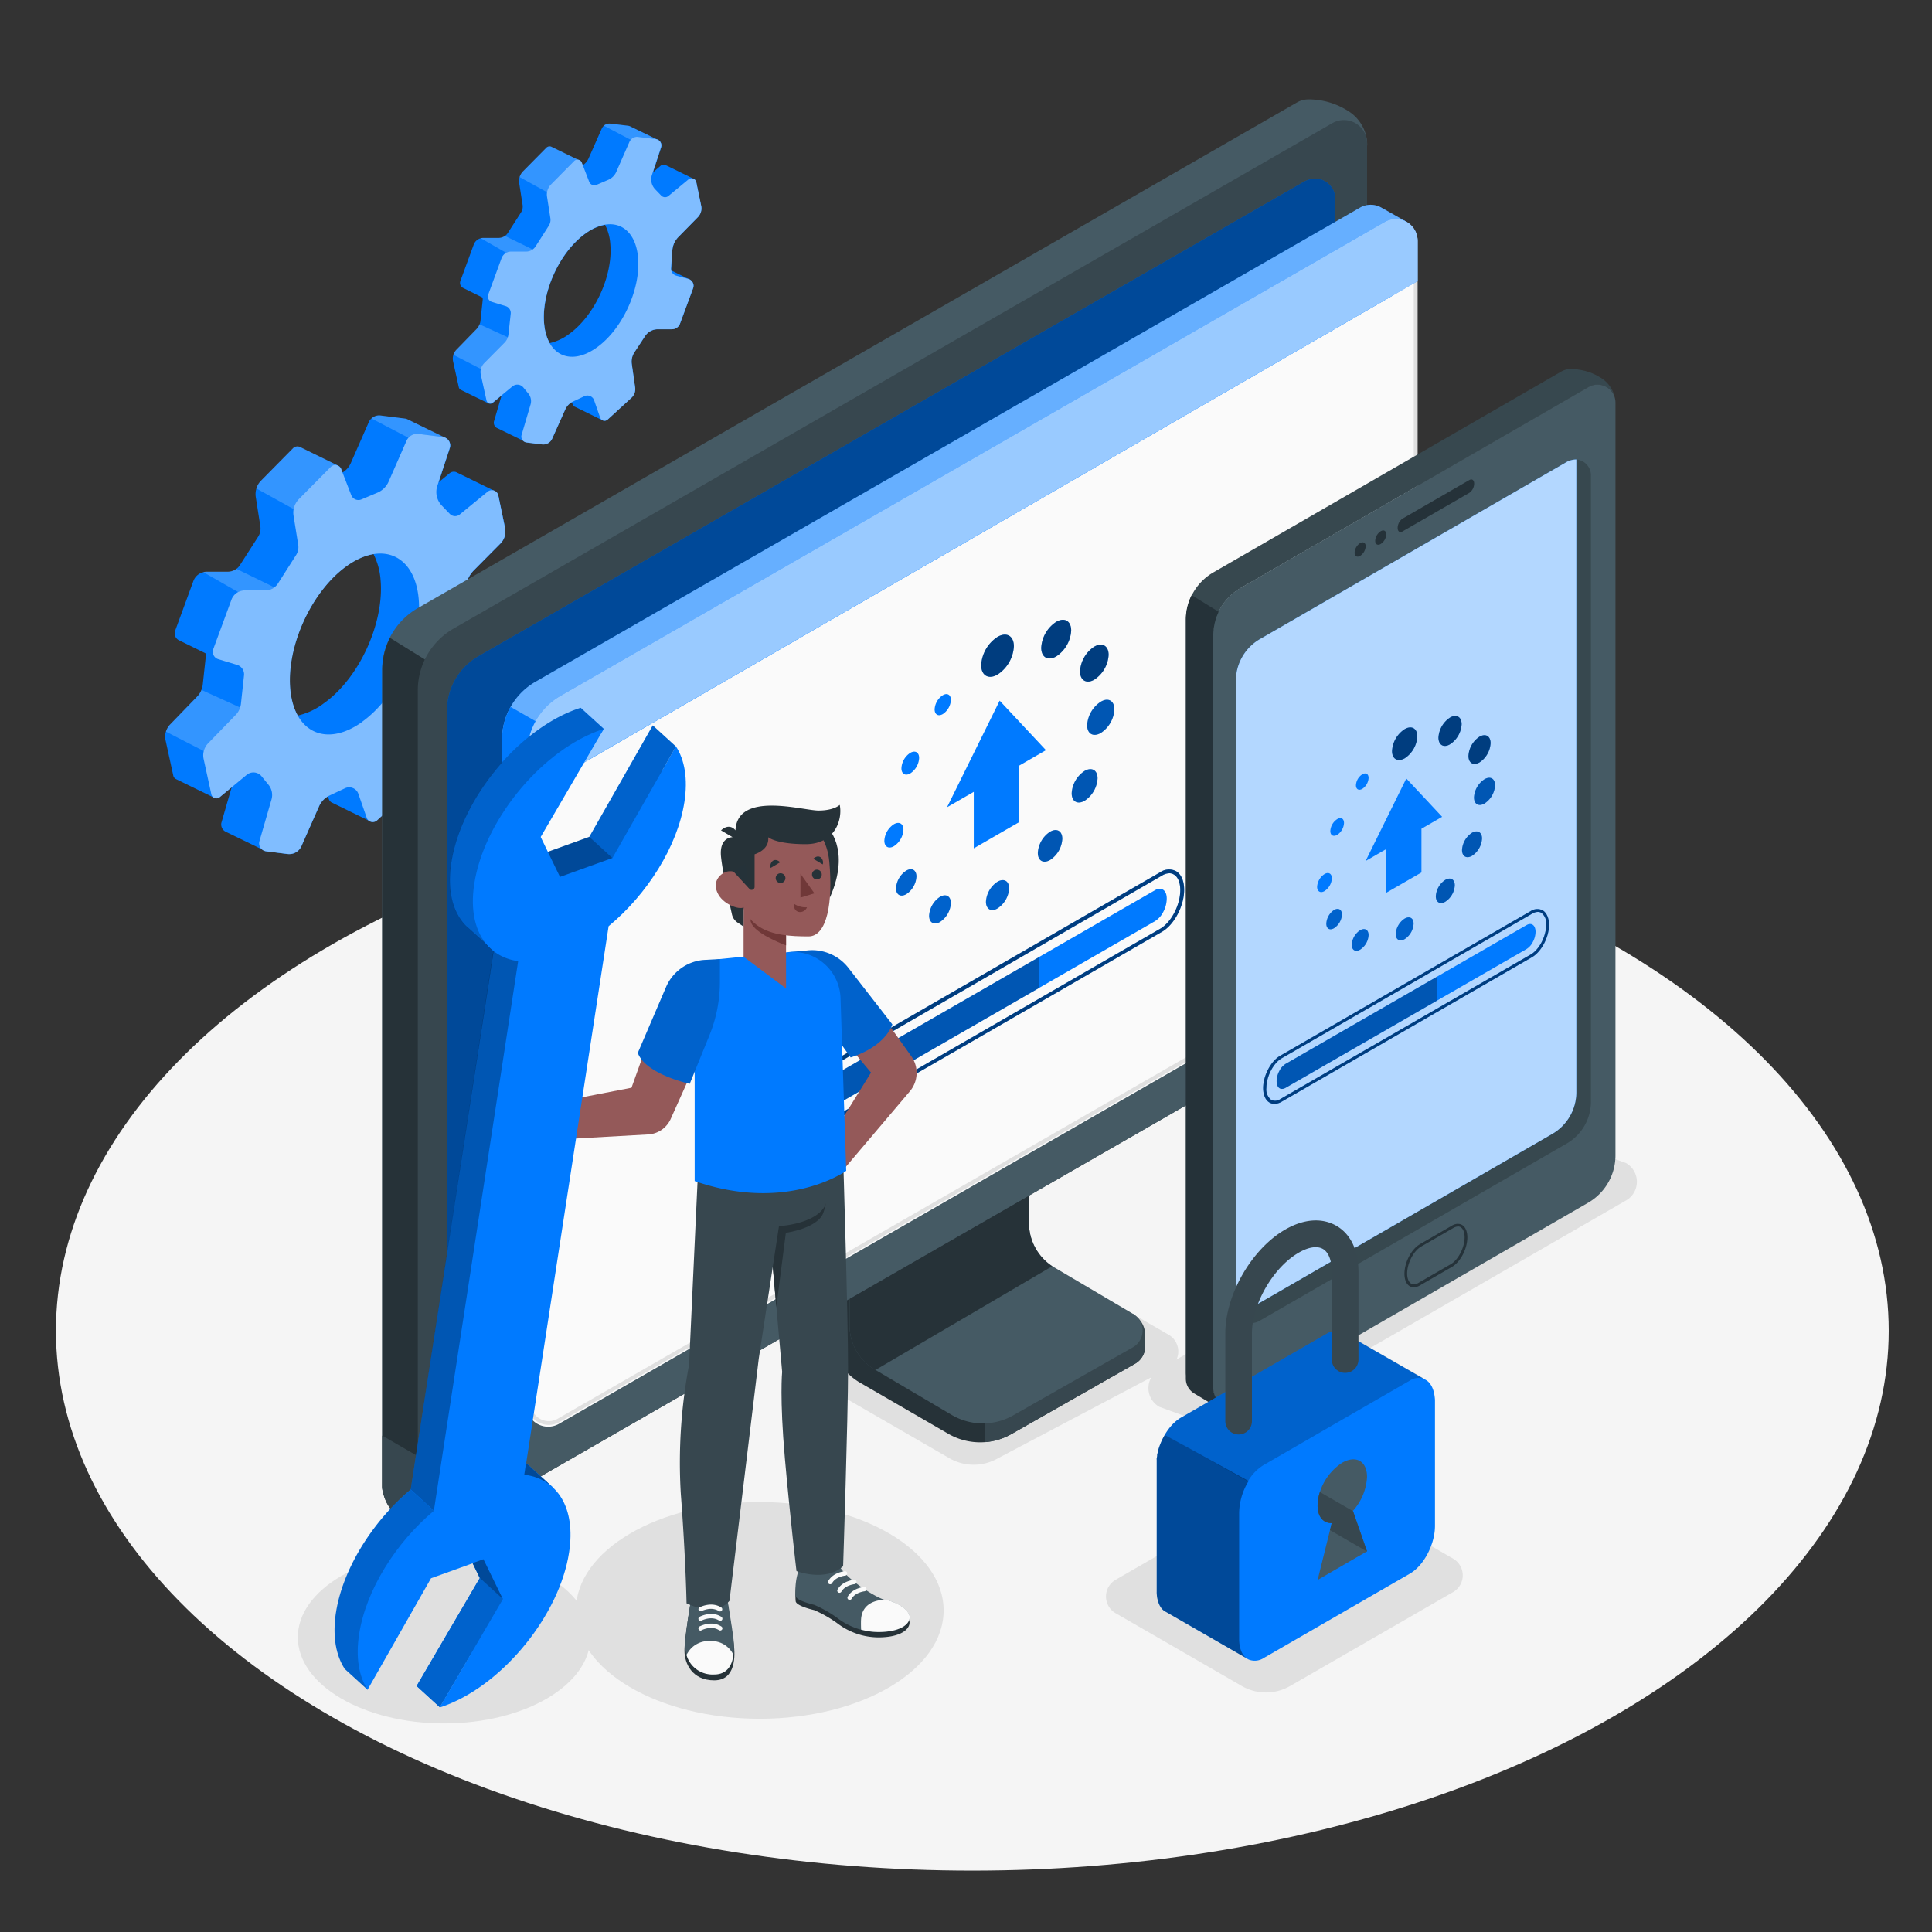 <svg xmlns="http://www.w3.org/2000/svg" viewBox="0 0 500 500"><rect x="0" y="0" width="500" height="500" fill="#333333" stroke="none"/><g id="freepik--Floor--inject-404"><ellipse cx="251.64" cy="344.39" rx="237.16" ry="139.72" style="fill:#f5f5f5"></ellipse></g><g id="freepik--Shadows--inject-404"><ellipse cx="196.62" cy="416.77" rx="47.59" ry="28.04" style="fill:#e0e0e0"></ellipse><ellipse cx="114.93" cy="423.72" rx="37.85" ry="22.3" style="fill:#e0e0e0"></ellipse><path d="M420.84,310.66l-98.11,56.58a14.07,14.07,0,0,1-14.06,0L300,364.07a5.57,5.57,0,0,1,0-9.65l98.11-56.58a14.07,14.07,0,0,1,14.06,0l8.66,3.17A5.57,5.57,0,0,1,420.84,310.66Z" style="fill:#e0e0e0"></path><path d="M376.11,412l-42.22,24.33a12.52,12.52,0,0,1-12.53,0l-32.68-18.86a5,5,0,0,1,0-8.6l42.22-24.34a12.54,12.54,0,0,1,12.54,0l32.67,18.87A5,5,0,0,1,376.11,412Z" style="fill:#e0e0e0"></path><path d="M302.49,354.06,258.26,377.4a12.57,12.57,0,0,1-12.53,0l-32.68-18.87a5,5,0,0,1,0-8.6l44.23-23.34a12.52,12.52,0,0,1,12.53,0l32.68,18.87A5,5,0,0,1,302.49,354.06Z" style="fill:#e0e0e0"></path></g><g id="freepik--Gears--inject-404"><path d="M120.48,152.35a7.49,7.49,0,0,1,2.15-4.75l6.89-6.95a4.44,4.44,0,0,0,1.19-4l-1.74-8.4a1.7,1.7,0,0,0-.89-1.16h0l-9.76-4.77-.23-.12a1.72,1.72,0,0,0-1.73.27l-2.84,2.34,2.9-8.82a2.19,2.19,0,0,0-1.12-2.65h0l-9.75-4.77h0a2.17,2.17,0,0,0-.78-.25l-6.27-.79a2.92,2.92,0,0,0-2.38.77h0a2.79,2.79,0,0,0-.7,1L90.8,119.82a5.39,5.39,0,0,1-2.12,2.45l-.34-.86a1.64,1.64,0,0,0-.86-.91h0l-9.58-4.68-.31-.15h0a1.62,1.62,0,0,0-1.77.37l-8.21,8.31a4.94,4.94,0,0,0-1.25,2.06,5,5,0,0,0-.16,2.25l1.18,7.56a3.89,3.89,0,0,1-.57,2.68l-4.68,7.29a3.56,3.56,0,0,1-1,1.07,3.87,3.87,0,0,1-2.25.72H53.53a3.3,3.3,0,0,0-1,.13,3.62,3.62,0,0,0-2.49,2.28l-4.71,12.84a2,2,0,0,0,.89,2.42h0l6.95,3.41a2.67,2.67,0,0,1,.08.94l-.78,7.2a5.19,5.19,0,0,1-.35,1.34,5,5,0,0,1-1,1.61L44,187.52a4.49,4.49,0,0,0-1.15,4.07l2,9.15a1.29,1.29,0,0,0,.77.92h0l9.71,4.75h0a1.32,1.32,0,0,0,1.49-.13l3.15-2.6-2.64,9.14a1.63,1.63,0,0,0-.08.62h0a2.1,2.1,0,0,0,1.21,1.84l0,0L68,219.91h0a2,2,0,0,0,1,.39l5.46.69A3.46,3.46,0,0,0,78,219L82.6,208.6a5.44,5.44,0,0,1,2.26-2.48l.24.69a1.61,1.61,0,0,0,1,1h0l9.59,4.7,0,0,0,0h0a1.61,1.61,0,0,0,1.8-.27l8.36-7.65a4.16,4.16,0,0,0,1.31-3.65l-1.19-8.36a5.92,5.92,0,0,1,.89-4l3.83-5.92a5.36,5.36,0,0,1,4.49-2.44h5.09a3,3,0,0,0,2.85-2l4.62-12.44a2.53,2.53,0,0,0-1.1-3.05h0l0,0-.19-.09-6.4-3.12a2.82,2.82,0,0,1-.08-.82Zm-30.68-6a16.67,16.67,0,0,1,6.84-3,17.61,17.61,0,0,1,1.85,6.7c1,11.2-5.55,25.54-14.73,32A17.6,17.6,0,0,1,77,185.2a16.93,16.93,0,0,1-2-6.79C74,167.21,80.63,152.87,89.8,146.37Z" style="fill:#007AFF"></path><path d="M63.28,183.62,52.71,194.36l-9.75-5A4.44,4.44,0,0,1,44,187.52l7.15-7.36a5,5,0,0,0,1-1.61Z" style="fill:#fff;opacity:0.2"></path><path d="M71,152l-.22,1.2H61.59l-9-5.14a3.3,3.3,0,0,1,1-.13h5.33a3.87,3.87,0,0,0,2.25-.72Z" style="fill:#fff;opacity:0.2"></path><path d="M87.48,120.5l-4.13,4.07h0L76,131.76l-9.67-5.35h0a4.94,4.94,0,0,1,1.25-2.06L75.81,116a1.62,1.62,0,0,1,1.77-.37h0l.31.15Z" style="fill:#fff;opacity:0.2"></path><path d="M115.35,113.31h-9.62l-9.58-5h0a2.92,2.92,0,0,1,2.38-.77l6.27.79a2.17,2.17,0,0,1,.78.25h0Z" style="fill:#fff;opacity:0.2"></path><path d="M122.63,147.6l6.89-6.95a4.44,4.44,0,0,0,1.19-4l-1.74-8.4a1.72,1.72,0,0,0-2.78-1L119,133.13a1.91,1.91,0,0,1-2.6-.15l-2.06-2.14a5.05,5.05,0,0,1-1.16-5.09l3.21-9.79a2.19,2.19,0,0,0-1.81-2.87l-6.27-.79a3,3,0,0,0-3.09,1.75l-4.64,10.58a5.5,5.5,0,0,1-2.9,2.87l-4.17,1.76a2,2,0,0,1-2.6-1.11l-2.61-6.74a1.65,1.65,0,0,0-2.71-.57l-8.22,8.3a5,5,0,0,0-1.4,4.32L77.18,141a3.84,3.84,0,0,1-.57,2.68L71.94,151a3.87,3.87,0,0,1-3.27,1.79H63.35a3.68,3.68,0,0,0-3.45,2.41L55.19,168a2,2,0,0,0,1.29,2.59l4.88,1.48a2.55,2.55,0,0,1,1.79,2.72l-.78,7.2A5,5,0,0,1,61,185l-7.14,7.35a4.5,4.5,0,0,0-1.16,4.08l2,9.15a1.34,1.34,0,0,0,2.15.74l7-5.79a2.73,2.73,0,0,1,3.85.38l1.78,2.18a4.19,4.19,0,0,1,.78,3.82l-3.11,10.76a2.08,2.08,0,0,0,1.75,2.65l5.46.69A3.46,3.46,0,0,0,78,219L82.6,208.6a5.44,5.44,0,0,1,2.62-2.69L89.29,204a2.52,2.52,0,0,1,3.46,1.45l2.16,6.2a1.65,1.65,0,0,0,2.67.67l8.36-7.65a4.16,4.16,0,0,0,1.31-3.65l-1.19-8.36a5.92,5.92,0,0,1,.89-4l3.83-5.92a5.36,5.36,0,0,1,4.49-2.44h5.09a3,3,0,0,0,2.85-2l4.62-12.44a2.53,2.53,0,0,0-1.72-3.32l-4.2-1.13a2.58,2.58,0,0,1-1.89-2.66l.46-6.34A7.49,7.49,0,0,1,122.63,147.6Zm-29,39.3c-9.18,6.5-17.46,2.7-18.5-8.49s5.55-25.54,14.72-32,17.46-2.69,18.5,8.5S102.75,180.41,93.58,186.9Z" style="fill:#007AFF"></path><path d="M122.63,147.6l6.89-6.95a4.44,4.44,0,0,0,1.19-4l-1.74-8.4a1.72,1.72,0,0,0-2.78-1L119,133.13a1.91,1.91,0,0,1-2.6-.15l-2.06-2.14a5.05,5.05,0,0,1-1.16-5.09l3.21-9.79a2.19,2.19,0,0,0-1.81-2.87l-6.27-.79a3,3,0,0,0-3.09,1.75l-4.64,10.58a5.5,5.5,0,0,1-2.9,2.87l-4.17,1.76a2,2,0,0,1-2.6-1.11l-2.61-6.74a1.65,1.65,0,0,0-2.71-.57l-8.22,8.3a5,5,0,0,0-1.4,4.32L77.18,141a3.84,3.84,0,0,1-.57,2.68L71.94,151a3.87,3.87,0,0,1-3.27,1.79H63.35a3.68,3.68,0,0,0-3.45,2.41L55.19,168a2,2,0,0,0,1.29,2.59l4.88,1.48a2.55,2.55,0,0,1,1.79,2.72l-.78,7.2A5,5,0,0,1,61,185l-7.14,7.35a4.5,4.5,0,0,0-1.16,4.08l2,9.15a1.34,1.34,0,0,0,2.15.74l7-5.79a2.73,2.73,0,0,1,3.85.38l1.78,2.18a4.19,4.19,0,0,1,.78,3.82l-3.11,10.76a2.08,2.08,0,0,0,1.75,2.65l5.46.69A3.46,3.46,0,0,0,78,219L82.6,208.6a5.44,5.44,0,0,1,2.62-2.69L89.29,204a2.52,2.52,0,0,1,3.46,1.45l2.16,6.2a1.65,1.65,0,0,0,2.67.67l8.36-7.65a4.16,4.16,0,0,0,1.31-3.65l-1.19-8.36a5.92,5.92,0,0,1,.89-4l3.83-5.92a5.36,5.36,0,0,1,4.49-2.44h5.09a3,3,0,0,0,2.85-2l4.62-12.44a2.53,2.53,0,0,0-1.72-3.32l-4.2-1.13a2.58,2.58,0,0,1-1.89-2.66l.46-6.34A7.49,7.49,0,0,1,122.63,147.6Zm-29,39.3c-9.18,6.5-17.46,2.7-18.5-8.49s5.55-25.54,14.72-32,17.46-2.69,18.5,8.5S102.75,180.41,93.58,186.9Z" style="fill:#fff;opacity:0.5"></path><path d="M174,64.77a5.47,5.47,0,0,1,1.57-3.47l5-5.09a3.25,3.25,0,0,0,.87-2.94l-1.27-6.14a1.25,1.25,0,0,0-.65-.85h0l-7.13-3.49-.18-.08a1.23,1.23,0,0,0-1.25.19L169,44.6l2.12-6.45a1.61,1.61,0,0,0-.82-1.94h0l-7.13-3.48h0a1.74,1.74,0,0,0-.57-.19L158,32a2.16,2.16,0,0,0-1.75.56h0a2.15,2.15,0,0,0-.51.71L152.32,41a4,4,0,0,1-1.55,1.79l-.25-.63a1.14,1.14,0,0,0-.63-.66h0l-7-3.42-.22-.11h0a1.19,1.19,0,0,0-1.29.28l-6,6.07a3.59,3.59,0,0,0-1,3.15l.86,5.53a2.85,2.85,0,0,1-.42,2l-3.42,5.33A2.79,2.79,0,0,1,129,61.57h-3.89a2.67,2.67,0,0,0-2.52,1.76l-3.44,9.39a1.45,1.45,0,0,0,.65,1.77h0l0,0L124.86,77a1.94,1.94,0,0,1,.06.68L124.35,83a3.32,3.32,0,0,1-.26,1,3.52,3.52,0,0,1-.76,1.18l-5.23,5.38a3.39,3.39,0,0,0-.78,1.33,3.29,3.29,0,0,0-.06,1.65l1.48,6.69a1,1,0,0,0,.56.68h0l7.1,3.48h0a1,1,0,0,0,1.09-.1l2.3-1.9L127.86,109a1.22,1.22,0,0,0-.06.46h0a1.51,1.51,0,0,0,.88,1.34l0,0,6.91,3.36h0a1.64,1.64,0,0,0,.72.29l4,.5a2.53,2.53,0,0,0,2.61-1.47l3.4-7.59A4,4,0,0,1,148,104.1l.18.5a1.13,1.13,0,0,0,.73.73h0l7,3.44,0,0,0,0h0a1.18,1.18,0,0,0,1.32-.2l6.11-5.59a3.05,3.05,0,0,0,1-2.67l-.87-6.11a4.38,4.38,0,0,1,.66-3L166.93,87a3.92,3.92,0,0,1,3.29-1.79h3.72A2.24,2.24,0,0,0,176,83.71l3.37-9.1a1.84,1.84,0,0,0-.8-2.23h0l0,0a.61.61,0,0,0-.14-.07L173.75,70a1.7,1.7,0,0,1-.05-.6ZM151.59,60.4a12.12,12.12,0,0,1,5-2.21,12.68,12.68,0,0,1,1.35,4.91c.76,8.19-4.06,18.67-10.77,23.43a13.07,13.07,0,0,1-4.92,2.27,12.61,12.61,0,0,1-1.43-5C140.06,75.64,144.88,65.15,151.59,60.4Z" style="fill:#007AFF"></path><path d="M132.19,87.64l-7.73,7.86-7.14-3.68a3.39,3.39,0,0,1,.78-1.33l5.23-5.38a3.52,3.52,0,0,0,.76-1.18Z" style="fill:#fff;opacity:0.2"></path><path d="M137.81,64.54l-.16.88H131l-6.59-3.76a2.69,2.69,0,0,1,.7-.09H129a2.88,2.88,0,0,0,1.66-.53Z" style="fill:#fff;opacity:0.2"></path><path d="M149.89,41.47l-3,3h0l-5.35,5.26-7.08-3.91h0a3.76,3.76,0,0,1,.92-1.51l6-6.07a1.19,1.19,0,0,1,1.29-.28h0l.22.11Z" style="fill:#fff;opacity:0.2"></path><path d="M170.27,36.21h-7l-7-3.69h0A2.16,2.16,0,0,1,158,32l4.58.57a1.74,1.74,0,0,1,.57.19h0Z" style="fill:#fff;opacity:0.2"></path><path d="M175.6,61.3l5-5.09a3.25,3.25,0,0,0,.87-2.94l-1.27-6.14a1.27,1.27,0,0,0-2-.72L173,50.71a1.38,1.38,0,0,1-1.89-.11L169.57,49a3.69,3.69,0,0,1-.85-3.73l2.35-7.16a1.61,1.61,0,0,0-1.33-2.1l-4.58-.58a2.16,2.16,0,0,0-2.26,1.28l-3.4,7.75a4,4,0,0,1-2.12,2.09l-3,1.29a1.44,1.44,0,0,1-1.9-.81l-1.91-4.93a1.21,1.21,0,0,0-2-.42l-6,6.07a3.69,3.69,0,0,0-1,3.16l.86,5.53a2.82,2.82,0,0,1-.42,2l-3.41,5.34a2.88,2.88,0,0,1-2.4,1.31h-3.89a2.67,2.67,0,0,0-2.52,1.76l-3.44,9.39a1.45,1.45,0,0,0,.94,1.89l3.57,1.09a1.85,1.85,0,0,1,1.31,2l-.58,5.27a3.63,3.63,0,0,1-1,2.16L125.29,94a3.24,3.24,0,0,0-.85,3l1.48,6.69a1,1,0,0,0,1.57.54l5.13-4.23a2,2,0,0,1,2.82.28l1.3,1.59a3.07,3.07,0,0,1,.57,2.8L135,112.52a1.53,1.53,0,0,0,1.28,2l4,.5a2.53,2.53,0,0,0,2.61-1.47l3.4-7.59a4,4,0,0,1,1.92-2l3-1.41a1.84,1.84,0,0,1,2.53,1l1.58,4.54a1.2,1.2,0,0,0,1.95.49l6.11-5.59a3.05,3.05,0,0,0,1-2.67l-.87-6.11a4.38,4.38,0,0,1,.66-3L166.93,87a3.92,3.92,0,0,1,3.29-1.79h3.72A2.24,2.24,0,0,0,176,83.71l3.37-9.1a1.85,1.85,0,0,0-1.25-2.43l-3.07-.83a1.86,1.86,0,0,1-1.38-1.95l.33-4.63A5.47,5.47,0,0,1,175.6,61.3ZM154.35,90c-6.71,4.76-12.77,2-13.53-6.21s4.06-18.68,10.77-23.43,12.77-2,13.53,6.21S161.06,85.29,154.35,90Z" style="fill:#007AFF"></path><path d="M175.6,61.3l5-5.09a3.25,3.25,0,0,0,.87-2.94l-1.27-6.14a1.27,1.27,0,0,0-2-.72L173,50.71a1.38,1.38,0,0,1-1.89-.11L169.57,49a3.69,3.69,0,0,1-.85-3.73l2.35-7.16a1.61,1.61,0,0,0-1.33-2.1l-4.58-.58a2.16,2.16,0,0,0-2.26,1.28l-3.4,7.75a4,4,0,0,1-2.12,2.09l-3,1.29a1.44,1.44,0,0,1-1.9-.81l-1.91-4.93a1.21,1.21,0,0,0-2-.42l-6,6.07a3.69,3.69,0,0,0-1,3.16l.86,5.53a2.82,2.82,0,0,1-.42,2l-3.41,5.34a2.88,2.88,0,0,1-2.4,1.31h-3.89a2.67,2.67,0,0,0-2.52,1.76l-3.44,9.39a1.45,1.45,0,0,0,.94,1.89l3.57,1.09a1.85,1.85,0,0,1,1.31,2l-.58,5.27a3.63,3.63,0,0,1-1,2.16L125.29,94a3.24,3.24,0,0,0-.85,3l1.48,6.69a1,1,0,0,0,1.57.54l5.13-4.23a2,2,0,0,1,2.82.28l1.3,1.59a3.07,3.07,0,0,1,.57,2.8L135,112.52a1.53,1.53,0,0,0,1.28,2l4,.5a2.53,2.53,0,0,0,2.61-1.47l3.4-7.59a4,4,0,0,1,1.92-2l3-1.41a1.84,1.84,0,0,1,2.53,1l1.58,4.54a1.2,1.2,0,0,0,1.95.49l6.11-5.59a3.05,3.05,0,0,0,1-2.67l-.87-6.11a4.38,4.38,0,0,1,.66-3L166.93,87a3.92,3.92,0,0,1,3.29-1.79h3.72A2.24,2.24,0,0,0,176,83.71l3.37-9.1a1.85,1.85,0,0,0-1.25-2.43l-3.07-.83a1.86,1.86,0,0,1-1.38-1.95l.33-4.63A5.47,5.47,0,0,1,175.6,61.3ZM154.35,90c-6.71,4.76-12.77,2-13.53-6.21s4.06-18.68,10.77-23.43,12.77-2,13.53,6.21S161.06,85.29,154.35,90Z" style="fill:#fff;opacity:0.5"></path></g><g id="freepik--device-2--inject-404"><path d="M293.75,352.93l-32,18.2a16.17,16.17,0,0,1-6.83,2.09,16.47,16.47,0,0,1-9.48-2.14L225,359.24l-2.34-1.35a16,16,0,0,1-8-13.85v-59l48-27.31V318a13.81,13.81,0,0,0,6.9,12l24.26,14A5.17,5.17,0,0,1,293.75,352.93Z" style="fill:#263238"></path><path d="M254.94,373.22a16.27,16.27,0,0,0,6.83-2.09l32-18.2a5.17,5.17,0,0,0,0-9l-16.57-9.57H254.94Z" style="fill:#37474f"></path><path d="M293.18,340l.89.71a6.06,6.06,0,0,1,2.29,4.76v3h-3.21Z" style="fill:#37484f"></path><path d="M266.3,262.3v54.21A13.37,13.37,0,0,0,273,328.09L293.18,340a5,5,0,0,1,0,8.69l-2.29,1.3L262.2,366.3a15.87,15.87,0,0,1-15.79-.05l-19.87-11.73A13.35,13.35,0,0,1,219.86,343V288.73Z" style="fill:#455a64"></path><path d="M266.3,316.51V262.3l-46.44,26.43V343a13.35,13.35,0,0,0,6.68,11.57l45.76-26.86A13.38,13.38,0,0,1,266.3,316.51Z" style="fill:#263238"></path><path d="M353.84,37.62a10.44,10.44,0,0,0-5.1-9l-.42-.25a18.86,18.86,0,0,0-9.63-2.65h0a5.94,5.94,0,0,0-3.08.82L108.1,157.39a18.41,18.41,0,0,0-9.2,15.94V384.67a6,6,0,0,0,9,5.22l227.5-130.82a18.4,18.4,0,0,0,9.21-15.94V37.62Z" style="fill:#455a64"></path><path d="M127,181.24V378.9l-7.64,4.42-5.28,3.05V396a18.73,18.73,0,0,1-9.63-2.65l-.42-.25a10.41,10.41,0,0,1-4.81-6.62,6,6,0,0,1-.29-1.82V173.33a18.47,18.47,0,0,1,2-8.26Z" style="fill:#263238"></path><path d="M119.33,383.32l-5.28,3.05V396a18.73,18.73,0,0,1-9.63-2.65l-.42-.25a10.41,10.41,0,0,1-4.81-6.62,6,6,0,0,1-.29-1.82V371.53Z" style="fill:#37474f"></path><path d="M344.64,264.38,117.13,395.2a6,6,0,0,1-9-5.22V178.64a18.4,18.4,0,0,1,9.21-15.94L344.8,31.88a6,6,0,0,1,9,5.22V248.44A18.41,18.41,0,0,1,344.64,264.38Z" style="fill:#37474f"></path><path d="M108.09,376.83V390a6,6,0,0,0,9,5.22L344.64,264.38a18.41,18.41,0,0,0,9.2-15.94V235Z" style="fill:#455a64"></path><path d="M340.65,46.22h0a6.63,6.63,0,0,0-3,.7L123.8,169.84a16.25,16.25,0,0,0-8.13,14.07V352.78a5.25,5.25,0,0,0,.44,2.12h0a5.32,5.32,0,0,0,7.55,2.49L337.47,234.47a16.25,16.25,0,0,0,8.13-14.07V51.53A5.32,5.32,0,0,0,340.65,46.22Z" style="fill:#007AFF"></path><path d="M340.65,46.22h0a6.63,6.63,0,0,0-3,.7L123.8,169.84a16.25,16.25,0,0,0-8.13,14.07V352.78a5.25,5.25,0,0,0,.44,2.12h0a5.32,5.32,0,0,0,7.55,2.49L337.47,234.47a16.25,16.25,0,0,0,8.13-14.07V51.53A5.32,5.32,0,0,0,340.65,46.22Z" style="opacity:0.4"></path><path d="M136.4,365V205.82l-6.47-3.74V359.44A5.65,5.65,0,0,0,136.4,365Z" style="fill:#e0e0e0"></path><polygon points="132.82 364.37 139.49 368.14 139.49 356.4 132.82 364.37" style="fill:#dfdfdf"></polygon><path d="M366.69,62.79v168a17.24,17.24,0,0,1-8.64,14.95L144.69,368.47a5.65,5.65,0,0,1-8.48-4.89v-168a17.23,17.23,0,0,1,8.64-14.94L358.21,57.89A5.66,5.66,0,0,1,366.69,62.79Z" style="fill:#fafafa"></path><path d="M361.21,57.66h0a4.67,4.67,0,0,1,4.67,4.66v168a16.3,16.3,0,0,1-8.14,14.08L144.38,367.14a4.64,4.64,0,0,1-7-4v-168A16.29,16.29,0,0,1,145.53,181L358.9,58.29a4.54,4.54,0,0,1,2.31-.63m0-1a5.63,5.63,0,0,0-2.81.76L145,180.12a17.24,17.24,0,0,0-8.63,14.94V363.11a5.66,5.66,0,0,0,5.66,5.66,5.58,5.58,0,0,0,2.82-.77L358.24,245.31a17.27,17.27,0,0,0,8.64-14.95v-168a5.67,5.67,0,0,0-5.67-5.66Z" style="fill:#e0e0e0"></path><path d="M357.74,53.87a5.57,5.57,0,0,0-5.82-.11L138.56,176.45a17.26,17.26,0,0,0-8.63,15v10.68l6.47,3.74L360.4,76.5V61.25l3.76-3.76-6.42-3.63Z" style="fill:#007AFF"></path><path d="M357.74,53.87a5.57,5.57,0,0,0-5.82-.11L138.56,176.45a17.26,17.26,0,0,0-8.63,15v10.68l6.47,3.74L360.4,76.5V61.25l3.76-3.76-6.42-3.63Z" style="fill:#fff;opacity:0.4"></path><path d="M366.88,62.32V72.76L136.4,205.82V195.06A17.24,17.24,0,0,1,145,180.12L358.4,57.42A5.66,5.66,0,0,1,366.88,62.32Z" style="fill:#007AFF"></path><path d="M366.88,62.32V72.76L136.4,205.82V195.06A17.24,17.24,0,0,1,145,180.12L358.4,57.42A5.66,5.66,0,0,1,366.88,62.32Z" style="fill:#fff;opacity:0.6"></path><path d="M132.15,182.94a17.22,17.22,0,0,0-2.22,8.46v10.68l6.47,3.74V195.06a17.19,17.19,0,0,1,2.2-8.42Z" style="fill:#007AFF"></path><path d="M214.59,290.2a3.26,3.26,0,0,1-1.65-.44c-1.35-.78-2.13-2.54-2.13-4.84,0-4.16,2.56-9,5.7-10.84l83.76-48.35a4,4,0,0,1,4.06-.29c1.36.78,2.13,2.54,2.13,4.84,0,4.16-2.55,9-5.69,10.84l-.25-.43.25.43L217,289.48A5,5,0,0,1,214.59,290.2ZM302.68,226a3.84,3.84,0,0,0-1.91.58L217,275c-2.87,1.65-5.2,6.13-5.2,10,0,1.93.6,3.38,1.63,4a3.07,3.07,0,0,0,3.07-.29l83.76-48.36c2.86-1.65,5.19-6.13,5.19-10,0-1.93-.59-3.38-1.63-4A2.24,2.24,0,0,0,302.68,226Z" style="fill:#007AFF"></path><path d="M214.59,290.2a3.26,3.26,0,0,1-1.65-.44c-1.35-.78-2.13-2.54-2.13-4.84,0-4.16,2.56-9,5.7-10.84l83.76-48.35a4,4,0,0,1,4.06-.29c1.36.78,2.13,2.54,2.13,4.84,0,4.16-2.55,9-5.69,10.84l-.25-.43.25.43L217,289.48A5,5,0,0,1,214.59,290.2ZM302.68,226a3.84,3.84,0,0,0-1.91.58L217,275c-2.87,1.65-5.2,6.13-5.2,10,0,1.93.6,3.38,1.63,4a3.07,3.07,0,0,0,3.07-.29l83.76-48.36c2.86-1.65,5.19-6.13,5.19-10,0-1.93-.59-3.38-1.63-4A2.24,2.24,0,0,0,302.68,226Z" style="opacity:0.5"></path><path d="M218.33,276.81a5.91,5.91,0,0,0-2.12,2.4,7.35,7.35,0,0,0-.89,3.34c0,2.22,1.35,3.24,3,2.28l50.56-29.13v-8Z" style="fill:#007AFF"></path><path d="M218.33,276.81a5.91,5.91,0,0,0-2.12,2.4,7.35,7.35,0,0,0-.89,3.34c0,2.22,1.35,3.24,3,2.28l50.56-29.13v-8Z" style="opacity:0.3"></path><path d="M298.94,230.37l-30.05,17.31v8l30.05-17.3a6,6,0,0,0,2.13-2.41,7.37,7.37,0,0,0,.88-3.34C302,230.43,300.6,229.41,298.94,230.37Z" style="fill:#007AFF"></path><path d="M262.39,167.26a9.34,9.34,0,0,1-4.23,7.32c-2.33,1.35-4.23.25-4.23-2.44a9.34,9.34,0,0,1,4.23-7.32C260.5,163.47,262.39,164.56,262.39,167.26Z" style="fill:#007AFF"></path><path d="M277.22,163.17a8.57,8.57,0,0,1-3.87,6.71c-2.14,1.24-3.88.23-3.88-2.24a8.58,8.58,0,0,1,3.88-6.71C275.49,159.7,277.22,160.7,277.22,163.17Z" style="fill:#007AFF"></path><path d="M286.91,169.48a8.19,8.19,0,0,1-3.7,6.41c-2,1.18-3.7.22-3.7-2.14a8.19,8.19,0,0,1,3.7-6.41C285.25,166.16,286.91,167.12,286.91,169.48Z" style="fill:#007AFF"></path><path d="M262.39,167.26a9.34,9.34,0,0,1-4.23,7.32c-2.33,1.35-4.23.25-4.23-2.44a9.34,9.34,0,0,1,4.23-7.32C260.5,163.47,262.39,164.56,262.39,167.26Z" style="opacity:0.5"></path><path d="M277.22,163.17a8.57,8.57,0,0,1-3.87,6.71c-2.14,1.24-3.88.23-3.88-2.24a8.58,8.58,0,0,1,3.88-6.71C275.49,159.7,277.22,160.7,277.22,163.17Z" style="opacity:0.5"></path><path d="M286.91,169.48a8.19,8.19,0,0,1-3.7,6.41c-2,1.18-3.7.22-3.7-2.14a8.19,8.19,0,0,1,3.7-6.41C285.25,166.16,286.91,167.12,286.91,169.48Z" style="opacity:0.5"></path><path d="M288.4,183.6a7.79,7.79,0,0,1-3.52,6.1c-1.95,1.12-3.53.21-3.53-2a7.77,7.77,0,0,1,3.53-6.1C286.82,180.44,288.4,181.35,288.4,183.6Z" style="fill:#007AFF"></path><path d="M284.05,201.44a7.41,7.41,0,0,1-3.35,5.8c-1.85,1.06-3.35.2-3.35-1.94a7.38,7.38,0,0,1,3.35-5.79C282.55,198.44,284.05,199.31,284.05,201.44Z" style="fill:#007AFF"></path><path d="M274.93,217.08a7,7,0,0,1-3.17,5.49c-1.75,1-3.17.19-3.17-1.83a7,7,0,0,1,3.17-5.49C273.51,214.24,274.93,215.06,274.93,217.08Z" style="fill:#007AFF"></path><path d="M288.4,183.6a7.79,7.79,0,0,1-3.52,6.1c-1.95,1.12-3.53.21-3.53-2a7.77,7.77,0,0,1,3.53-6.1C286.82,180.44,288.4,181.35,288.4,183.6Z" style="opacity:0.3"></path><path d="M284.05,201.44a7.41,7.41,0,0,1-3.35,5.8c-1.85,1.06-3.35.2-3.35-1.94a7.38,7.38,0,0,1,3.35-5.79C282.55,198.44,284.05,199.31,284.05,201.44Z" style="opacity:0.3"></path><path d="M274.93,217.08a7,7,0,0,1-3.17,5.49c-1.75,1-3.17.19-3.17-1.83a7,7,0,0,1,3.17-5.49C273.51,214.24,274.93,215.06,274.93,217.08Z" style="opacity:0.3"></path><path d="M261.16,229.91a6.62,6.62,0,0,1-3,5.19c-1.65,1-3,.18-3-1.73a6.64,6.64,0,0,1,3-5.19C259.82,227.23,261.16,228,261.16,229.91Z" style="fill:#007AFF"></path><path d="M246.09,233.73a6.22,6.22,0,0,1-2.82,4.88c-1.55.9-2.82.17-2.82-1.63a6.26,6.26,0,0,1,2.82-4.88C244.83,231.2,246.09,231.93,246.09,233.73Z" style="fill:#007AFF"></path><path d="M237.18,226.84a5.83,5.83,0,0,1-2.64,4.58c-1.46.84-2.65.16-2.65-1.53a5.84,5.84,0,0,1,2.65-4.57C236,224.47,237.18,225.16,237.18,226.84Z" style="fill:#007AFF"></path><path d="M261.16,229.91a6.62,6.62,0,0,1-3,5.19c-1.65,1-3,.18-3-1.73a6.64,6.64,0,0,1,3-5.19C259.82,227.23,261.16,228,261.16,229.91Z" style="opacity:0.2"></path><path d="M246.09,233.73a6.22,6.22,0,0,1-2.82,4.88c-1.55.9-2.82.17-2.82-1.63a6.26,6.26,0,0,1,2.82-4.88C244.83,231.2,246.09,231.93,246.09,233.73Z" style="opacity:0.2"></path><path d="M237.18,226.84a5.83,5.83,0,0,1-2.64,4.58c-1.46.84-2.65.16-2.65-1.53a5.84,5.84,0,0,1,2.65-4.57C236,224.47,237.18,225.16,237.18,226.84Z" style="opacity:0.2"></path><path d="M233.81,214.73a5.45,5.45,0,0,1-2.47,4.27c-1.36.79-2.47.15-2.47-1.42a5.44,5.44,0,0,1,2.47-4.27C232.7,212.52,233.81,213.16,233.81,214.73Z" style="fill:#007AFF"></path><path d="M237.87,196.16a5.08,5.08,0,0,1-2.29,4c-1.27.73-2.29.14-2.29-1.32a5.05,5.05,0,0,1,2.29-4C236.84,194.11,237.87,194.7,237.87,196.16Z" style="fill:#007AFF"></path><path d="M246.09,181.14A4.65,4.65,0,0,1,244,184.8c-1.17.68-2.12.13-2.12-1.22a4.66,4.66,0,0,1,2.12-3.66C245.15,179.25,246.09,179.79,246.09,181.14Z" style="fill:#007AFF"></path><polygon points="270.69 194.14 258.71 181.33 245.09 208.92 252.01 204.93 252.01 219.55 263.77 212.76 263.77 198.14 270.69 194.14" style="fill:#007AFF"></polygon></g><g id="freepik--device-1--inject-404"><path d="M314,164.46a14.17,14.17,0,0,1,7.09-12.27l90.07-52a4.64,4.64,0,0,1,6.74,2.61,8,8,0,0,0-3.71-5.09l-.32-.19a14.42,14.42,0,0,0-7.41-2h0a4.6,4.6,0,0,0-2.37.62l-90.08,52a14.17,14.17,0,0,0-7.08,12.27V355.17a4.64,4.64,0,0,0,7,4l.11-.07Z" style="fill:#37484f"></path><path d="M411,311.27l-90.08,52a4.64,4.64,0,0,1-7-4V164.46a14.17,14.17,0,0,1,7.09-12.27l90.07-52a4.64,4.64,0,0,1,7,4V299A14.17,14.17,0,0,1,411,311.27Z" style="fill:#455a64"></path><path d="M314,359.26V164.46a14.2,14.2,0,0,1,1.4-6.13l-7-4.31a14.09,14.09,0,0,0-1.51,6.36V356.8a4.46,4.46,0,0,0,2.18,3.83l3.59,2.14a8,8,0,0,0,4.11,1.13h1.78A4.65,4.65,0,0,1,314,359.26Z" style="fill:#253239"></path><path d="M407.92,118.91V282.64a12.5,12.5,0,0,1-6.26,10.83L322.12,339.4a4,4,0,0,1-2,.54,4.1,4.1,0,0,0,5.81,1.92l79.54-45.92a12.53,12.53,0,0,0,6.26-10.84V123A4.11,4.11,0,0,0,407.92,118.91Z" style="fill:#37484f"></path><path d="M320.15,339.94a4,4,0,0,0,2-.54l79.54-45.93a12.5,12.5,0,0,0,6.26-10.83V118.91a5.56,5.56,0,0,0-2.31.54l-79.54,45.93a12.49,12.49,0,0,0-6.25,10.83v162.1a4.1,4.1,0,0,0,.34,1.66Z" style="fill:#007AFF"></path><g style="opacity:0.7"><path d="M320.15,339.94a4,4,0,0,0,2-.54l79.54-45.93a12.5,12.5,0,0,0,6.26-10.83V118.91a5.56,5.56,0,0,0-2.31.54l-79.54,45.93a12.49,12.49,0,0,0-6.25,10.83v162.1a4.1,4.1,0,0,0,.34,1.66Z" style="fill:#fff"></path></g><path d="M353.44,141.38a3.19,3.19,0,0,1-1.44,2.48c-.79.46-1.43.09-1.43-.83a3.18,3.18,0,0,1,1.43-2.48C352.79,140.09,353.44,140.47,353.44,141.38Z" style="fill:#253239"></path><path d="M358.76,138.3a3.14,3.14,0,0,1-1.43,2.48c-.79.46-1.43.09-1.43-.82a3.14,3.14,0,0,1,1.43-2.48C358.12,137,358.76,137.39,358.76,138.3Z" style="fill:#253239"></path><path d="M380.27,127.54l-17.32,10c-.69.4-1.24,0-1.24-.94h0a3,3,0,0,1,1.24-2.37l17.32-10c.69-.39,1.24,0,1.24.94h0A3,3,0,0,1,380.27,127.54Z" style="fill:#253239"></path><path d="M377.34,317.41h0c1,0,1.7,1.1,1.7,2.8,0,2.67-1.67,5.89-3.64,7L367.11,332a2.47,2.47,0,0,1-1.23.39c-1,0-1.71-1.1-1.71-2.8,0-2.67,1.67-5.88,3.65-7l8.29-4.78a2.55,2.55,0,0,1,1.23-.39m0-.7a3.18,3.18,0,0,0-1.59.48L367.47,322c-2.21,1.28-4,4.7-4,7.64,0,2.2,1,3.51,2.41,3.51a3.31,3.31,0,0,0,1.59-.48l8.28-4.79c2.21-1.27,4-4.69,4-7.64,0-2.19-1-3.5-2.41-3.5Z" style="fill:#253239"></path><path d="M329.83,285.68a2.48,2.48,0,0,1-1.28-.34c-1.05-.6-1.65-2-1.65-3.74,0-3.22,2-7,4.41-8.38l64.78-37.4a3.09,3.09,0,0,1,3.15-.23c1,.61,1.65,2,1.65,3.75,0,3.22-2,7-4.41,8.38l-.19-.33.19.33-64.78,37.4A3.82,3.82,0,0,1,329.83,285.68ZM398,236a3,3,0,0,0-1.48.46l-64.78,37.4c-2.22,1.28-4,4.74-4,7.71a3.43,3.43,0,0,0,1.26,3.08,2.36,2.36,0,0,0,2.37-.23l64.78-37.4c2.22-1.28,4-4.74,4-7.71a3.43,3.43,0,0,0-1.26-3.08A1.82,1.82,0,0,0,398,236Z" style="fill:#007AFF"></path><path d="M329.83,285.68a2.48,2.48,0,0,1-1.28-.34c-1.05-.6-1.65-2-1.65-3.74,0-3.22,2-7,4.41-8.38l64.78-37.4a3.09,3.09,0,0,1,3.15-.23c1,.61,1.65,2,1.65,3.75,0,3.22-2,7-4.41,8.38l-.19-.33.19.33-64.78,37.4A3.82,3.82,0,0,1,329.83,285.68ZM398,236a3,3,0,0,0-1.48.46l-64.78,37.4c-2.22,1.28-4,4.74-4,7.71a3.43,3.43,0,0,0,1.26,3.08,2.36,2.36,0,0,0,2.37-.23l64.78-37.4c2.22-1.28,4-4.74,4-7.71a3.43,3.43,0,0,0-1.26-3.08A1.82,1.82,0,0,0,398,236Z" style="opacity:0.5"></path><path d="M332.72,275.32a4.6,4.6,0,0,0-1.64,1.87,5.72,5.72,0,0,0-.69,2.58c0,1.72,1,2.5,2.33,1.76L371.82,259v-6.2Z" style="fill:#007AFF"></path><path d="M332.72,275.32a4.6,4.6,0,0,0-1.64,1.87,5.72,5.72,0,0,0-.69,2.58c0,1.72,1,2.5,2.33,1.76L371.82,259v-6.2Z" style="opacity:0.3"></path><path d="M395.07,239.41,371.82,252.8V259l23.25-13.39a4.57,4.57,0,0,0,1.64-1.86,5.63,5.63,0,0,0,.69-2.58C397.4,239.45,396.35,238.67,395.07,239.41Z" style="fill:#007AFF"></path><path d="M366.8,190.59a7.26,7.26,0,0,1-3.27,5.67c-1.81,1-3.27.19-3.27-1.89a7.23,7.23,0,0,1,3.27-5.67C365.33,187.66,366.8,188.51,366.8,190.59Z" style="fill:#007AFF"></path><path d="M378.27,187.43a6.61,6.61,0,0,1-3,5.19c-1.65,1-3,.18-3-1.73a6.65,6.65,0,0,1,3-5.19C376.93,184.74,378.27,185.52,378.27,187.43Z" style="fill:#007AFF"></path><path d="M385.76,192.31a6.33,6.33,0,0,1-2.86,5c-1.58.91-2.86.17-2.86-1.66a6.32,6.32,0,0,1,2.86-5C384.48,189.75,385.76,190.49,385.76,192.31Z" style="fill:#007AFF"></path><path d="M366.8,190.59a7.26,7.26,0,0,1-3.27,5.67c-1.81,1-3.27.19-3.27-1.89a7.23,7.23,0,0,1,3.27-5.67C365.33,187.66,366.8,188.51,366.8,190.59Z" style="opacity:0.5"></path><path d="M378.27,187.43a6.61,6.61,0,0,1-3,5.19c-1.65,1-3,.18-3-1.73a6.65,6.65,0,0,1,3-5.19C376.93,184.74,378.27,185.52,378.27,187.43Z" style="opacity:0.5"></path><path d="M385.76,192.31a6.33,6.33,0,0,1-2.86,5c-1.58.91-2.86.17-2.86-1.66a6.32,6.32,0,0,1,2.86-5C384.48,189.75,385.76,190.49,385.76,192.31Z" style="opacity:0.5"></path><path d="M386.92,203.23a6,6,0,0,1-2.73,4.72c-1.5.87-2.72.17-2.72-1.57a6,6,0,0,1,2.72-4.72C385.7,200.79,386.92,201.49,386.92,203.23Z" style="fill:#007AFF"></path><path d="M383.55,217a5.74,5.74,0,0,1-2.59,4.49c-1.43.82-2.59.15-2.59-1.5a5.71,5.71,0,0,1,2.59-4.48C382.39,214.71,383.55,215.38,383.55,217Z" style="fill:#007AFF"></path><path d="M376.5,229.13a5.4,5.4,0,0,1-2.46,4.24c-1.35.79-2.45.15-2.45-1.41a5.42,5.42,0,0,1,2.45-4.25C375.4,226.93,376.5,227.56,376.5,229.13Z" style="fill:#007AFF"></path><path d="M386.92,203.23a6,6,0,0,1-2.73,4.72c-1.5.87-2.72.17-2.72-1.57a6,6,0,0,1,2.72-4.72C385.7,200.79,386.92,201.49,386.92,203.23Z" style="opacity:0.3"></path><path d="M383.55,217a5.74,5.74,0,0,1-2.59,4.49c-1.43.82-2.59.15-2.59-1.5a5.71,5.71,0,0,1,2.59-4.48C382.39,214.71,383.55,215.38,383.55,217Z" style="opacity:0.3"></path><path d="M376.5,229.13a5.4,5.4,0,0,1-2.46,4.24c-1.35.79-2.45.15-2.45-1.41a5.42,5.42,0,0,1,2.45-4.25C375.4,226.93,376.5,227.56,376.5,229.13Z" style="opacity:0.3"></path><path d="M365.84,239.05a5.09,5.09,0,0,1-2.31,4c-1.28.74-2.32.14-2.32-1.33a5.13,5.13,0,0,1,2.32-4C364.81,237,365.84,237.57,365.84,239.05Z" style="fill:#007AFF"></path><path d="M354.19,242a4.78,4.78,0,0,1-2.18,3.77c-1.2.7-2.18.13-2.18-1.26a4.81,4.81,0,0,1,2.18-3.77C353.22,240.05,354.19,240.62,354.19,242Z" style="fill:#007AFF"></path><path d="M347.3,236.68a4.52,4.52,0,0,1-2.05,3.54c-1.12.65-2,.12-2-1.18a4.54,4.54,0,0,1,2-3.54C346.38,234.85,347.3,235.38,347.3,236.68Z" style="fill:#007AFF"></path><path d="M365.84,239.05a5.09,5.09,0,0,1-2.31,4c-1.28.74-2.32.14-2.32-1.33a5.13,5.13,0,0,1,2.32-4C364.81,237,365.84,237.57,365.84,239.05Z" style="opacity:0.2"></path><path d="M354.19,242a4.78,4.78,0,0,1-2.18,3.77c-1.2.7-2.18.13-2.18-1.26a4.81,4.81,0,0,1,2.18-3.77C353.22,240.05,354.19,240.62,354.19,242Z" style="opacity:0.2"></path><path d="M347.3,236.68a4.52,4.52,0,0,1-2.05,3.54c-1.12.65-2,.12-2-1.18a4.54,4.54,0,0,1,2-3.54C346.38,234.85,347.3,235.38,347.3,236.68Z" style="opacity:0.2"></path><path d="M344.69,227.31a4.2,4.2,0,0,1-1.91,3.3c-1,.61-1.91.12-1.91-1.1a4.23,4.23,0,0,1,1.91-3.3C343.83,225.6,344.69,226.09,344.69,227.31Z" style="fill:#007AFF"></path><path d="M347.83,213a3.92,3.92,0,0,1-1.77,3.07c-1,.56-1.77.11-1.77-1a3.9,3.9,0,0,1,1.77-3.07C347,211.36,347.83,211.82,347.83,213Z" style="fill:#007AFF"></path><path d="M354.19,201.33a3.62,3.62,0,0,1-1.63,2.83c-.91.52-1.64.1-1.64-.94a3.6,3.6,0,0,1,1.64-2.83C353.46,199.87,354.19,200.29,354.19,201.33Z" style="fill:#007AFF"></path><polygon points="373.22 211.39 363.95 201.48 353.42 222.82 358.77 219.73 358.77 231.04 367.87 225.79 367.87 214.48 373.22 211.39" style="fill:#007AFF"></polygon></g><g id="freepik--Character--inject-404"><path d="M219.81,270.88l5.61,6.7-13.14,21.17,4.71,5.48,18.48-21.8a7.39,7.39,0,0,0,.37-9.08l-7.24-10.14Z" style="fill:#945959"></path><path d="M203.94,246.43l5.16-.47a11.89,11.89,0,0,1,10.49,4.56l11.34,14.59s-1.49,5.56-10.78,8.55l-13.42-18.9Z" style="fill:#007AFF"></path><path d="M203.94,246.43l5.16-.47a11.89,11.89,0,0,1,10.49,4.56l11.34,14.59s-1.49,5.56-10.78,8.55l-13.42-18.9Z" style="opacity:0.2"></path><path d="M206.92,407.09a16.49,16.49,0,0,0-1,7.29c.08,1.12,3.76,2.08,4.8,2.32a31.52,31.52,0,0,1,5.93,3.37,17.66,17.66,0,0,0,10.65,3.68c5.52,0,8.09-1.92,8.09-3.84s-3.61-4.09-6.33-4.49c-1.76-.26-10.57-5.44-12.17-9.45Z" style="fill:#263238"></path><path d="M206.92,405.72a16.49,16.49,0,0,0-1,7.29c.08,1.12,3.76,2.08,4.8,2.32a31.4,31.4,0,0,1,5.93,3.36,17.58,17.58,0,0,0,10.65,3.69c5.52,0,8.09-1.92,8.09-3.85s-3.61-4.08-6.33-4.48c-1.76-.26-10.57-5.45-12.17-9.45Z" style="fill:#455a64"></path><path d="M222.85,419c-.07,1,0,2.62,0,2.74a16.85,16.85,0,0,0,4.49.62c5.52,0,8.09-1.92,8.09-3.85s-3.61-4.08-6.33-4.48C229.1,414.05,223.26,413.72,222.85,419Z" style="fill:#fafafa"></path><path d="M219.89,414.06a.72.72,0,0,1-.28-.07.58.58,0,0,1-.22-.78c1.26-2.24,4.17-2.51,4.29-2.52a.57.57,0,0,1,.1,1.13s-2.44.24-3.39,1.95A.59.59,0,0,1,219.89,414.06Z" style="fill:#fafafa"></path><path d="M217.25,412.22a.53.53,0,0,1-.27-.08.55.55,0,0,1-.22-.77c1.25-2.24,4.16-2.51,4.28-2.52a.56.56,0,0,1,.62.51.57.57,0,0,1-.52.62s-2.43.24-3.39,1.95A.58.58,0,0,1,217.25,412.22Z" style="fill:#fafafa"></path><path d="M214.85,410a.58.58,0,0,1-.28-.07.56.56,0,0,1-.21-.77c1.25-2.24,4.16-2.52,4.28-2.53a.58.58,0,0,1,.62.52.59.59,0,0,1-.52.62s-2.44.23-3.39,1.94A.57.57,0,0,1,214.85,410Z" style="fill:#fafafa"></path><path d="M197.42,298.85l5,56.18s-.68,6.72.71,22.42,3,29.15,3,29.15,7.58,2.88,12.07-1.28c0,0,1.27-38.32,1.28-51.1,0-13.71-1.28-54.83-1.28-54.83Z" style="fill:#37474f"></path><path d="M200.91,338.27l2.47-19.22s8.26-1.13,9.7-5.19c1.8-5.05.8-11.53.8-11.53l-16.2-.6Z" style="fill:#263238"></path><path d="M178.86,414.05s-1.72,9.76-1.72,13.12,2,7.7,7.7,7.7,5.41-6.56,5.08-9.26-1.72-11.56-1.72-11.56Z" style="fill:#263238"></path><path d="M179,413s-1.69,9.53-1.69,12.81,2,7.53,7.53,7.53,5.29-6.41,5-9.05S188.1,413,188.1,413Z" style="fill:#455a64"></path><path d="M184.15,424.7h-.78a6.28,6.28,0,0,0-5.3,2.9l-.42.66a7,7,0,0,0,7.16,5.09c3.49,0,4.68-2.55,5-5.09h0A6.28,6.28,0,0,0,184.15,424.7Z" style="fill:#fafafa"></path><path d="M180.89,297.9l-2.56,55.31a135.76,135.76,0,0,0-2.14,33.32c1.28,16.87,1.49,28.4,1.49,28.4s7.37,3.84,11.11-.64l7.58-62.68,5.23-34.28s10.15-.53,12.18-5.87a43.79,43.79,0,0,0,2.35-11.53Z" style="fill:#37474f"></path><path d="M181.32,422a.56.56,0,0,1-.5-.3.57.57,0,0,1,.22-.77c.13-.07,3.08-1.64,5.65,0a.57.57,0,0,1,.18.79.58.58,0,0,1-.79.17c-2-1.3-4.47,0-4.49,0A.54.54,0,0,1,181.32,422Z" style="fill:#fafafa"></path><path d="M181.32,419.5a.56.56,0,0,1-.5-.3.57.57,0,0,1,.22-.77c.13-.07,3.08-1.64,5.65,0a.57.57,0,0,1,.18.79.58.58,0,0,1-.79.17c-2-1.3-4.47,0-4.49,0A.68.68,0,0,1,181.32,419.5Z" style="fill:#fafafa"></path><path d="M181.32,417a.55.55,0,0,1-.5-.29A.58.58,0,0,1,181,416c.13-.06,3.08-1.63,5.65,0a.56.56,0,0,1,.18.78.57.57,0,0,1-.79.17c-2-1.3-4.47,0-4.49,0A.54.54,0,0,1,181.32,417Z" style="fill:#fafafa"></path><path d="M217.53,258.31,219,303s-15.13,11-39.22,2.66l0-50.2a7.29,7.29,0,0,1,6.56-7.26l17.63-1.79A12.36,12.36,0,0,1,217.53,258.31Z" style="fill:#007AFF"></path><path d="M167.91,269l-4.48,12.5L132,287.59v8l35.74-2a6.8,6.8,0,0,0,5.83-4l6.14-13.68Z" style="fill:#945959"></path><path d="M186.31,248.22v5.88a36.72,36.72,0,0,1-2.7,13.81l-5.11,12.57s-11.42-2.44-13.43-8l7.32-17.07a11.63,11.63,0,0,1,10.22-7Z" style="fill:#007AFF"></path><path d="M186.31,248.22v5.88a36.72,36.72,0,0,1-2.7,13.81l-5.11,12.57s-11.42-2.44-13.43-8l7.32-17.07a11.63,11.63,0,0,1,10.22-7Z" style="opacity:0.2"></path><path d="M213.91,213.85s6.51,5.71.86,18.45l-6.62-17.22Z" style="fill:#263238"></path><polygon points="192.44 247.6 203.43 255.81 203.43 229.68 192.44 229.68 192.44 247.6" style="fill:#945959"></polygon><path d="M203.43,244.67c-4.06-1.56-9.2-4.16-9.2-6.64l-1.34-8.35h10.54Z" style="fill:#703838"></path><path d="M201.15,210.32c4,0,12.49,2.23,13.47,12.68s-.55,19.34-5.36,19.34c-9.45,0-18.52-1.2-18.59-16.66C190.6,212,197.26,210.32,201.15,210.32Z" style="fill:#945959"></path><path d="M192.44,234.84l1.54-4.73a.79.79,0,0,0,1.31-.6v-8.42s3.92-1.12,3.51-4.42c0,0,2,1.8,9.71,1.8s9.58-6.53,8.81-10.17c0,0-1.43,1.47-5.5,1.47s-21-5.11-21.48,5.13c0,0-1.43-2.1-3.74,0l3,1.77s-3.52-.11-3,5.07c.43,4.07,2.13,11.81,2.83,14.91a3.46,3.46,0,0,0,1.44,2.1l1.57,1.05Z" style="fill:#263238"></path><polygon points="207.16 226.13 207.16 232.3 210.77 231.19 207.16 226.13" style="fill:#703838"></polygon><path d="M200.75,227.2A1.26,1.26,0,1,0,202,226,1.26,1.26,0,0,0,200.75,227.2Z" style="fill:#263238"></path><path d="M210.15,226.33a1.26,1.26,0,1,0,1.25-1.26A1.25,1.25,0,0,0,210.15,226.33Z" style="fill:#263238"></path><path d="M212.93,223.71l-2.45-1.46s.94-1,1.88-.39A1.73,1.73,0,0,1,212.93,223.71Z" style="fill:#263238"></path><path d="M199.45,224.62l2.46-1.46s-.95-1-1.88-.39A1.72,1.72,0,0,0,199.45,224.62Z" style="fill:#263238"></path><path d="M208.85,234.8a5.36,5.36,0,0,1-3.38-.91s-.23,1.78,1.26,2.12A1.92,1.92,0,0,0,208.85,234.8Z" style="fill:#703838"></path><path d="M193.37,228.35c1.42,2.47,1.06,5.46-.93,6.49-1.27.65-5-.77-6.46-3.23s-.63-4.58,1.31-5.7S192,225.89,193.37,228.35Z" style="fill:#945959"></path><polygon points="194.09 230.19 189.74 225.47 192.86 223.6 194.09 230.19" style="fill:#253239"></polygon><path d="M174.93,193.2l-6-5.47h0l-16.43,28.86L139,221.47l-2.31-4.76,19.61-28.07-6-5.47q-.93.29-1.89.66c-15,5.85-29.17,23.5-31.61,39.44-1.14,7.37.44,13.09,4,16.52l.61.53,4.75,4.29,1.6,1.51L106.29,385.48c-9.81,8.2-17.59,20.51-19.35,31.93-.92,6,0,10.91,2.2,14.37l0,0,0,.06,6,5.47,1.51-18.63,8.94-15.7,2.61-.93,11-3.95,5,10.32L114.45,425l-6.62,11.33,6,5.47,7.76-13.26c10-8.2,18-20.7,19.77-32.3a23.36,23.36,0,0,0-.68-11.21h2.52l-5.61-5.12h0a12.85,12.85,0,0,0-7.82-3.69l21.8-142c9.93-8.21,17.84-20.64,19.61-32.18.15-1,.23-1.87.29-2.77Z" style="fill:#007AFF"></path><path d="M135.71,381.7l21.8-142c9.93-8.21,17.85-20.64,19.62-32.18.92-6,.05-10.9-2.2-14.36L158.5,222.05l-13.57,4.89-5-10.33,16.34-28c-.62.19-1.24.41-1.88.66-15,5.84-29.18,23.5-31.62,39.43-1.76,11.42,3,18.86,11.36,20L112.26,391c-9.81,8.2-17.59,20.52-19.34,31.94-.92,6,0,10.91,2.2,14.37l16.43-28.86,13.56-4.88,5,10.33-16.35,28c.62-.2,1.25-.41,1.88-.66,15-5.84,29.18-23.5,31.63-39.43C149.08,390.19,144.22,382.72,135.71,381.7Z" style="fill:#007AFF"></path><path d="M143.14,385h0l-5.61-5.12h0a11.58,11.58,0,0,0-1.4-1.21l-.45,3A12.89,12.89,0,0,1,143.14,385Z" style="fill:#007AFF"></path><path d="M143.14,385h0l-5.61-5.12h0a11.58,11.58,0,0,0-1.4-1.21l-.45,3A12.89,12.89,0,0,1,143.14,385Z" style="opacity:0.4"></path><polygon points="121.56 428.55 130.15 413.85 125.11 403.52 122.3 404.53 124.17 408.37 114.45 425.01 107.83 436.34 113.8 441.81 121.56 428.55 121.56 428.55" style="fill:#007AFF"></polygon><path d="M121.33,240.32l4.75,4.29.09.08c-3.14-3.47-4.51-9-3.43-15.95,2.44-15.93,16.6-33.59,31.62-39.43.64-.25,1.26-.47,1.88-.66h0l0,0-6-5.47q-.93.29-1.89.66c-15,5.85-29.17,23.5-31.61,39.44-1.14,7.37.44,13.09,4,16.52Z" style="opacity:0.2"></path><polygon points="168.95 187.72 152.52 216.58 158.5 222.05 174.93 193.2 168.95 187.72" style="opacity:0.2"></polygon><polygon points="152.52 216.58 158.5 222.05 144.93 226.94 141.77 220.45 152.52 216.58" style="opacity:0.4"></polygon><path d="M134.1,248.73a13.06,13.06,0,0,1-6.51-2.7l.09.09L106.29,385.48l6,5.47Z" style="opacity:0.3"></path><path d="M86.94,417.41c-.92,6,0,10.91,2.2,14.37l0,0,0,.06,6,5.47c-2.25-3.46-3.12-8.36-2.2-14.37,1.75-11.42,9.53-23.74,19.34-31.94l-6-5.47C96.48,393.68,88.7,406,86.94,417.41Z" style="opacity:0.2"></path><polygon points="124.17 408.37 130.15 413.85 125.11 403.52 122.3 404.53 124.17 408.37" style="opacity:0.4"></polygon><polygon points="107.83 436.34 113.8 441.81 130.15 413.85 124.17 408.37 107.83 436.34" style="opacity:0.2"></polygon></g><g id="freepik--Padlock--inject-404"><path d="M368.75,357,347.9,345c-1.17-.85-2.76-.87-4.52.14L305.6,366.9c-2.47,1.43-4.62,4.54-5.7,7.89v0c-.09.27-.18.55-.25.83l0,.14c-.06.25-.13.5-.18.75,0,.09,0,.18,0,.27s-.08.41-.11.62,0,.29,0,.44,0,.3,0,.45c0,.3,0,.59,0,.89h0v32.7h0a8.13,8.13,0,0,0,.64,3.33,4.25,4.25,0,0,0,.27.52,4.08,4.08,0,0,0,.5.69s0,.06.07.08l0,0a3.36,3.36,0,0,0,.88.64l20.85,12a3.13,3.13,0,0,0,.66.38h0a4.26,4.26,0,0,0,3.91-.48l37.78-21.81c3.56-2.06,6.45-7.58,6.45-12.32V362.27C371.2,359.54,370.24,357.66,368.75,357Z" style="fill:#007AFF"></path><path d="M347.9,345c-1.17-.85-2.76-.87-4.52.14L305.6,366.9a12.38,12.38,0,0,0-4.16,4.45l21.53,12h0a11.9,11.9,0,0,1,4-4.17l37.78-21.82a4.22,4.22,0,0,1,4-.44Z" style="opacity:0.2"></path><path d="M301.44,371.35a18.05,18.05,0,0,0-1.54,3.44v0c-.09.27-.18.55-.25.83l0,.14c-.06.25-.13.5-.18.75,0,.09,0,.18,0,.27s-.08.41-.11.62,0,.29,0,.44,0,.3,0,.45c0,.3,0,.59,0,.89h0v32.7h0a8.13,8.13,0,0,0,.64,3.33,4.25,4.25,0,0,0,.27.52,4.08,4.08,0,0,0,.5.69s0,.06.07.08l0,0a3.36,3.36,0,0,0,.88.64l20.85,12c-1.16-.88-1.88-2.61-1.88-5v-32.7a16.26,16.26,0,0,1,2.45-8.15h0Z" style="opacity:0.4"></path><path d="M320.55,371.24a3.44,3.44,0,0,1-3.44-3.45V345.07c0-10,6.81-21.84,15.5-26.86,4.8-2.77,9.48-3.11,13.2-1s5.76,6.38,5.76,11.91v22.73a3.45,3.45,0,0,1-6.9,0V329.15c0-2.92-.84-5.09-2.31-5.93s-3.76-.5-6.3,1C329.53,328,324,337.52,324,345.07v22.72A3.44,3.44,0,0,1,320.55,371.24Z" style="fill:#37474f"></path><path d="M350.15,391l3.64,10.47L341,408.89,344.2,396l.45-1.83c-2.16.06-3.66-1.61-3.66-4.56a11.42,11.42,0,0,1,.6-3.48,14.22,14.22,0,0,1,5.8-7.6c3.54-2,6.4-.39,6.4,3.7a14.2,14.2,0,0,1-3.66,8.78Z" style="fill:#455a64"></path><path d="M344.2,396l.45-1.83c-2.16.06-3.66-1.61-3.66-4.56a11.42,11.42,0,0,1,.6-3.48l8.56,4.94,3.64,10.47Z" style="fill:#37474f"></path></g></svg>